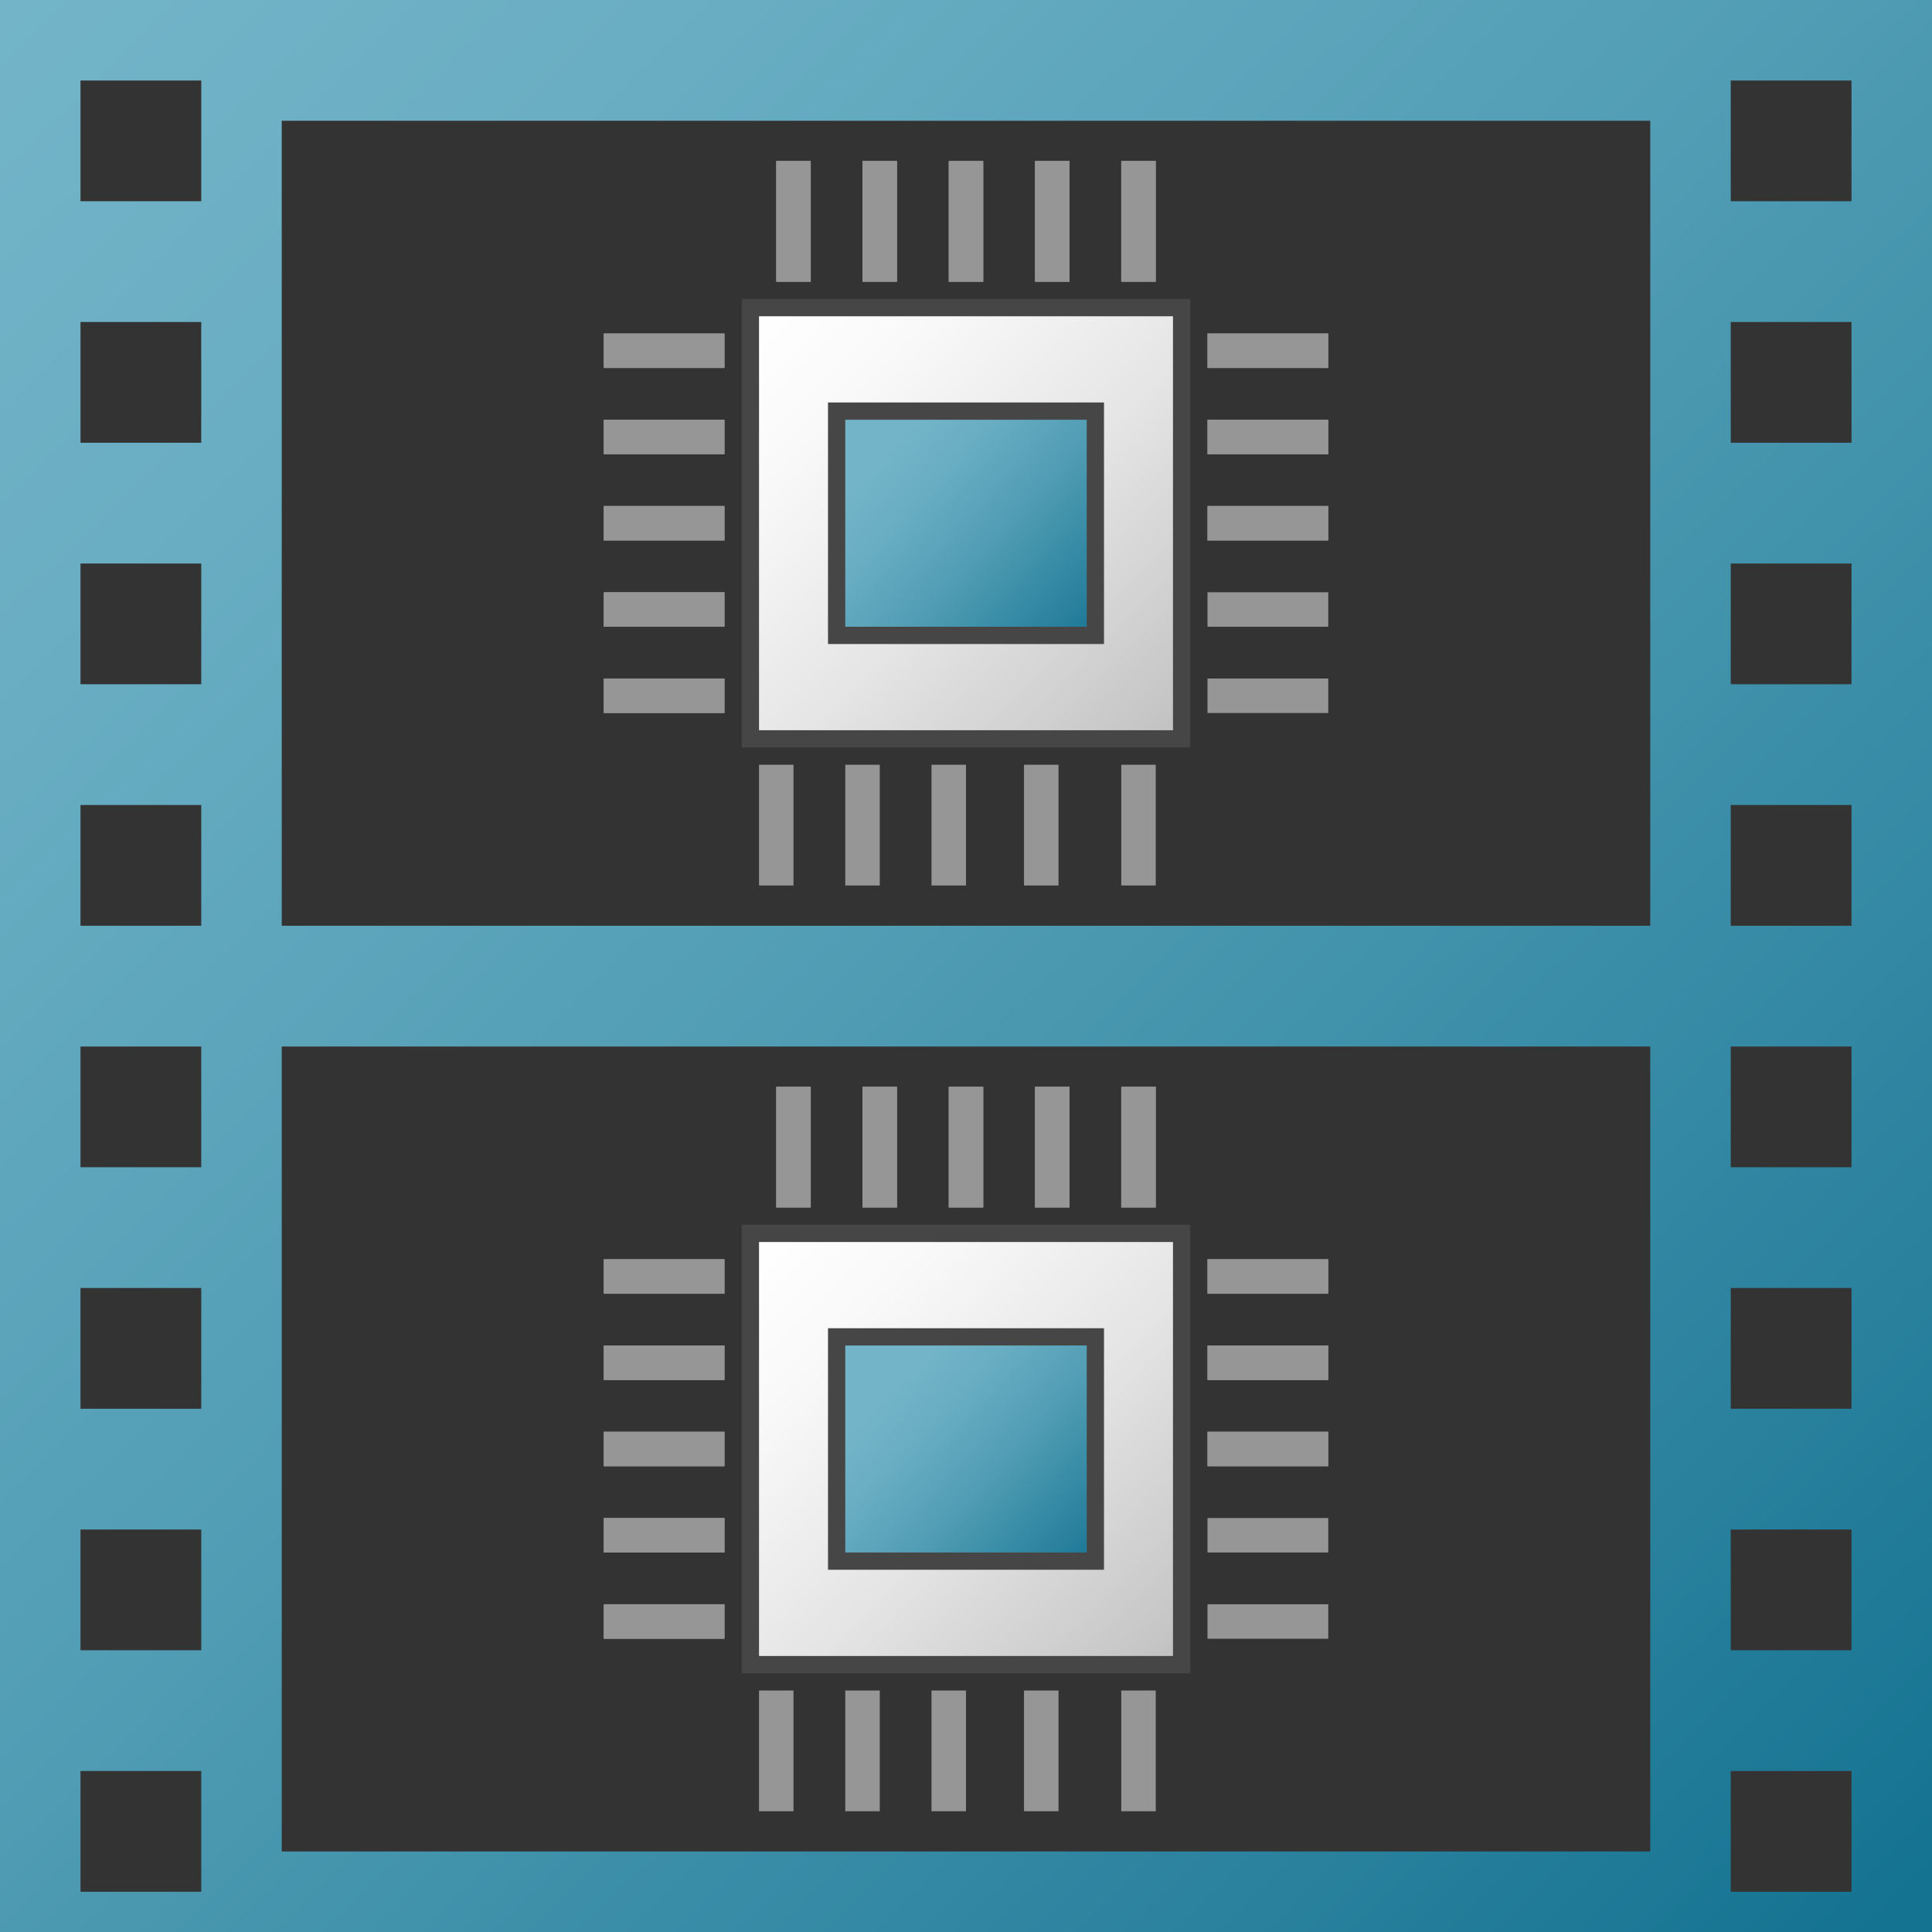 <svg id="Layer_1" data-name="Layer 1" xmlns="http://www.w3.org/2000/svg" xmlns:xlink="http://www.w3.org/1999/xlink" viewBox="0 0 48 48">
  <rect x="0" y="0" width="48" height="48" fill="#333333" stroke="none"/>
  <defs>
    <linearGradient id="linear-gradient" x1="383.167" y1="-453.167" x2="408.167" y2="-478.167" gradientTransform="matrix(0.429, 0, 0, -0.429, -145.571, -186.571)" gradientUnits="userSpaceOnUse">
      <stop offset="0" stop-color="#fff"/>
      <stop offset="0.221" stop-color="#f8f8f8"/>
      <stop offset="0.541" stop-color="#e5e5e5"/>
      <stop offset="0.92" stop-color="#c6c6c6"/>
      <stop offset="1" stop-color="#bebebe"/>
    </linearGradient>
    <linearGradient id="linear-gradient-2" x1="22.044" y1="38.791" x2="27.354" y2="33.93" gradientTransform="matrix(1, 0, 0, -1, 0, 50)" gradientUnits="userSpaceOnUse">
      <stop offset="0" stop-color="#73b4c8"/>
      <stop offset="0.175" stop-color="#6aaec3"/>
      <stop offset="0.457" stop-color="#529eb5"/>
      <stop offset="0.809" stop-color="#2c839f"/>
      <stop offset="1" stop-color="#147391"/>
    </linearGradient>
    <linearGradient id="linear-gradient-3" x1="0.275" y1="50.049" x2="47.187" y2="2.496" xlink:href="#linear-gradient-2"/>
    <linearGradient id="linear-gradient-4" x1="383.167" y1="-453.167" x2="408.167" y2="-478.167" gradientTransform="matrix(0.429, 0, 0, -0.429, -145.571, -163.571)" xlink:href="#linear-gradient"/>
    <linearGradient id="linear-gradient-5" x1="391.224" y1="-461.461" x2="402.853" y2="-472.47" gradientTransform="matrix(0.429, 0, 0, -0.429, -145.571, -163.571)" xlink:href="#linear-gradient-2"/>
  </defs>
  <g id="g1054">
    <path id="rect29" d="M18.643,7.643H29.357V18.357H18.643Z" stroke="#464646" stroke-miterlimit="10" stroke-width="0.429" fill="url(#linear-gradient)"/>
    <path id="rect31" d="M20.786,10.214h6.428v5.572H20.786Z" stroke="#464646" stroke-miterlimit="10" stroke-width="0.429" fill="url(#linear-gradient-2)"/>
    <path id="_Rectangle_" data-name=" Rectangle " d="M15.458,6.875h20v20h-20Z" fill="none"/>
    <path id="line48" d="M19.714,4V7" fill="none" stroke="#969696" stroke-miterlimit="10" stroke-width="0.857"/>
    <path id="line50" d="M21.857,4V7" fill="none" stroke="#969696" stroke-miterlimit="10" stroke-width="0.857"/>
    <path id="line52" d="M24,4V7" fill="none" stroke="#969696" stroke-miterlimit="10" stroke-width="0.857"/>
    <path id="line54" d="M19.286,19v3" fill="none" stroke="#969696" stroke-miterlimit="10" stroke-width="0.857"/>
    <path id="line56" d="M21.429,19v3" fill="none" stroke="#969696" stroke-miterlimit="10" stroke-width="0.857"/>
    <path id="line58" d="M23.571,19v3" fill="none" stroke="#969696" stroke-miterlimit="10" stroke-width="0.857"/>
    <path id="line60" d="M26.143,4V7" fill="none" stroke="#969696" stroke-miterlimit="10" stroke-width="0.857"/>
    <path id="line62" d="M28.286,4V7" fill="none" stroke="#969696" stroke-miterlimit="10" stroke-width="0.857"/>
    <path id="line64" d="M19.714,4V7" fill="none" stroke="#969696" stroke-miterlimit="10" stroke-width="0.857"/>
    <path id="line66" d="M21.857,4V7" fill="none" stroke="#969696" stroke-miterlimit="10" stroke-width="0.857"/>
    <path id="line68" d="M24,4V7" fill="none" stroke="#969696" stroke-miterlimit="10" stroke-width="0.857"/>
    <path id="line70" d="M26.143,4V7" fill="none" stroke="#969696" stroke-miterlimit="10" stroke-width="0.857"/>
    <path id="line72" d="M28.286,4V7" fill="none" stroke="#969696" stroke-miterlimit="10" stroke-width="0.857"/>
    <path id="line74" d="M15,17.286h3" fill="none" stroke="#969696" stroke-miterlimit="10" stroke-width="0.857"/>
    <path id="line76" d="M15,15.143h3" fill="none" stroke="#969696" stroke-miterlimit="10" stroke-width="0.857"/>
    <path id="line78" d="M15,13h3" fill="none" stroke="#969696" stroke-miterlimit="10" stroke-width="0.857"/>
    <path id="line80" d="M15,10.857h3" fill="none" stroke="#969696" stroke-miterlimit="10" stroke-width="0.857"/>
    <path id="line82" d="M15,8.714h3" fill="none" stroke="#969696" stroke-miterlimit="10" stroke-width="0.857"/>
    <path id="line84" d="M15,17.286h3" fill="none" stroke="#969696" stroke-miterlimit="10" stroke-width="0.857"/>
    <path id="line86" d="M15,15.143h3" fill="none" stroke="#969696" stroke-miterlimit="10" stroke-width="0.857"/>
    <path id="line88" d="M15,13h3" fill="none" stroke="#969696" stroke-miterlimit="10" stroke-width="0.857"/>
    <path id="line90" d="M15,10.857h3" fill="none" stroke="#969696" stroke-miterlimit="10" stroke-width="0.857"/>
    <path id="line92" d="M15,8.714h3" fill="none" stroke="#969696" stroke-miterlimit="10" stroke-width="0.857"/>
    <path id="line94" d="M30,13h3" fill="none" stroke="#969696" stroke-miterlimit="10" stroke-width="0.857"/>
    <path id="line96" d="M30,10.857h3" fill="none" stroke="#969696" stroke-miterlimit="10" stroke-width="0.857"/>
    <path id="line98" d="M30,8.714h3" fill="none" stroke="#969696" stroke-miterlimit="10" stroke-width="0.857"/>
    <path id="line100" d="M30,13h3" fill="none" stroke="#969696" stroke-miterlimit="10" stroke-width="0.857"/>
    <path id="line102" d="M30,10.857h3" fill="none" stroke="#969696" stroke-miterlimit="10" stroke-width="0.857"/>
    <path id="line104" d="M30,8.714h3" fill="none" stroke="#969696" stroke-miterlimit="10" stroke-width="0.857"/>
    <path id="line70-1" d="M25.87,19v3" fill="none" stroke="#969696" stroke-miterlimit="10" stroke-width="0.857"/>
    <path id="line72-0" d="M28.286,19v3" fill="none" stroke="#969696" stroke-miterlimit="10" stroke-width="0.857"/>
    <path id="line84-6" d="M30,17.286h3" fill="none" stroke="#969696" stroke-miterlimit="10" stroke-width="0.857"/>
    <path id="line86-4" d="M30,15.143h3" fill="none" stroke="#969696" stroke-miterlimit="10" stroke-width="0.857"/>
    <path id="rect968" d="M0,0V48H48V0H0ZM2,2H5V5H2ZM43,2h3V5H43ZM7,3H41V23H7ZM2,8H5v3H2ZM43,8h3v3H43ZM2,14H5v3H2Zm41,0h3v3H43ZM2,20H5v3H2Zm41,0h3v3H43ZM2,26H5v3H2Zm5,0H41V46H7Zm36,0h3v3H43ZM2,32H5v3H2Zm41,0h3v3H43ZM2,38H5v3H2Zm41,0h3v3H43ZM2,44H5v3H2Zm41,0h3v3H43Z" fill="url(#linear-gradient-3)"/>
    <path id="rect29-5" d="M18.643,30.643H29.357V41.357H18.643Z" stroke="#464646" stroke-miterlimit="10" stroke-width="0.429" fill="url(#linear-gradient-4)"/>
    <path id="rect31-1" d="M20.786,33.214h6.428v5.572H20.786Z" stroke="#464646" stroke-miterlimit="10" stroke-width="0.429" fill="url(#linear-gradient-5)"/>
    <path id="line48-1" d="M19.714,27v3" fill="none" stroke="#969696" stroke-miterlimit="10" stroke-width="0.857"/>
    <path id="line50-4" d="M21.857,27v3" fill="none" stroke="#969696" stroke-miterlimit="10" stroke-width="0.857"/>
    <path id="line52-1" d="M24,27v3" fill="none" stroke="#969696" stroke-miterlimit="10" stroke-width="0.857"/>
    <path id="line54-7" d="M19.286,42v3" fill="none" stroke="#969696" stroke-miterlimit="10" stroke-width="0.857"/>
    <path id="line56-0" d="M21.429,42v3" fill="none" stroke="#969696" stroke-miterlimit="10" stroke-width="0.857"/>
    <path id="line58-5" d="M23.571,42v3" fill="none" stroke="#969696" stroke-miterlimit="10" stroke-width="0.857"/>
    <path id="line60-7" d="M26.143,27v3" fill="none" stroke="#969696" stroke-miterlimit="10" stroke-width="0.857"/>
    <path id="line62-3" d="M28.286,27v3" fill="none" stroke="#969696" stroke-miterlimit="10" stroke-width="0.857"/>
    <path id="line64-0" d="M19.714,27v3" fill="none" stroke="#969696" stroke-miterlimit="10" stroke-width="0.857"/>
    <path id="line66-4" d="M21.857,27v3" fill="none" stroke="#969696" stroke-miterlimit="10" stroke-width="0.857"/>
    <path id="line68-1" d="M24,27v3" fill="none" stroke="#969696" stroke-miterlimit="10" stroke-width="0.857"/>
    <path id="line70-7" d="M26.143,27v3" fill="none" stroke="#969696" stroke-miterlimit="10" stroke-width="0.857"/>
    <path id="line72-9" d="M28.286,27v3" fill="none" stroke="#969696" stroke-miterlimit="10" stroke-width="0.857"/>
    <path id="line74-1" d="M15,40.286h3" fill="none" stroke="#969696" stroke-miterlimit="10" stroke-width="0.857"/>
    <path id="line76-4" d="M15,38.143h3" fill="none" stroke="#969696" stroke-miterlimit="10" stroke-width="0.857"/>
    <path id="line78-0" d="M15,36h3" fill="none" stroke="#969696" stroke-miterlimit="10" stroke-width="0.857"/>
    <path id="line80-4" d="M15,33.857h3" fill="none" stroke="#969696" stroke-miterlimit="10" stroke-width="0.857"/>
    <path id="line82-6" d="M15,31.714h3" fill="none" stroke="#969696" stroke-miterlimit="10" stroke-width="0.857"/>
    <path id="line84-4" d="M15,40.286h3" fill="none" stroke="#969696" stroke-miterlimit="10" stroke-width="0.857"/>
    <path id="line86-8" d="M15,38.143h3" fill="none" stroke="#969696" stroke-miterlimit="10" stroke-width="0.857"/>
    <path id="line88-7" d="M15,36h3" fill="none" stroke="#969696" stroke-miterlimit="10" stroke-width="0.857"/>
    <path id="line90-3" d="M15,33.857h3" fill="none" stroke="#969696" stroke-miterlimit="10" stroke-width="0.857"/>
    <path id="line92-9" d="M15,31.714h3" fill="none" stroke="#969696" stroke-miterlimit="10" stroke-width="0.857"/>
    <path id="line94-8" d="M30,36h3" fill="none" stroke="#969696" stroke-miterlimit="10" stroke-width="0.857"/>
    <path id="line96-5" d="M30,33.857h3" fill="none" stroke="#969696" stroke-miterlimit="10" stroke-width="0.857"/>
    <path id="line98-3" d="M30,31.714h3" fill="none" stroke="#969696" stroke-miterlimit="10" stroke-width="0.857"/>
    <path id="line100-4" d="M30,36h3" fill="none" stroke="#969696" stroke-miterlimit="10" stroke-width="0.857"/>
    <path id="line102-1" d="M30,33.857h3" fill="none" stroke="#969696" stroke-miterlimit="10" stroke-width="0.857"/>
    <path id="line104-2" d="M30,31.714h3" fill="none" stroke="#969696" stroke-miterlimit="10" stroke-width="0.857"/>
    <path id="line70-1-3" d="M25.87,42v3" fill="none" stroke="#969696" stroke-miterlimit="10" stroke-width="0.857"/>
    <path id="line72-0-1" d="M28.286,42v3" fill="none" stroke="#969696" stroke-miterlimit="10" stroke-width="0.857"/>
    <path id="line84-6-1" d="M30,40.286h3" fill="none" stroke="#969696" stroke-miterlimit="10" stroke-width="0.857"/>
    <path id="line86-4-3" d="M30,38.143h3" fill="none" stroke="#969696" stroke-miterlimit="10" stroke-width="0.857"/>
  </g>
</svg>
